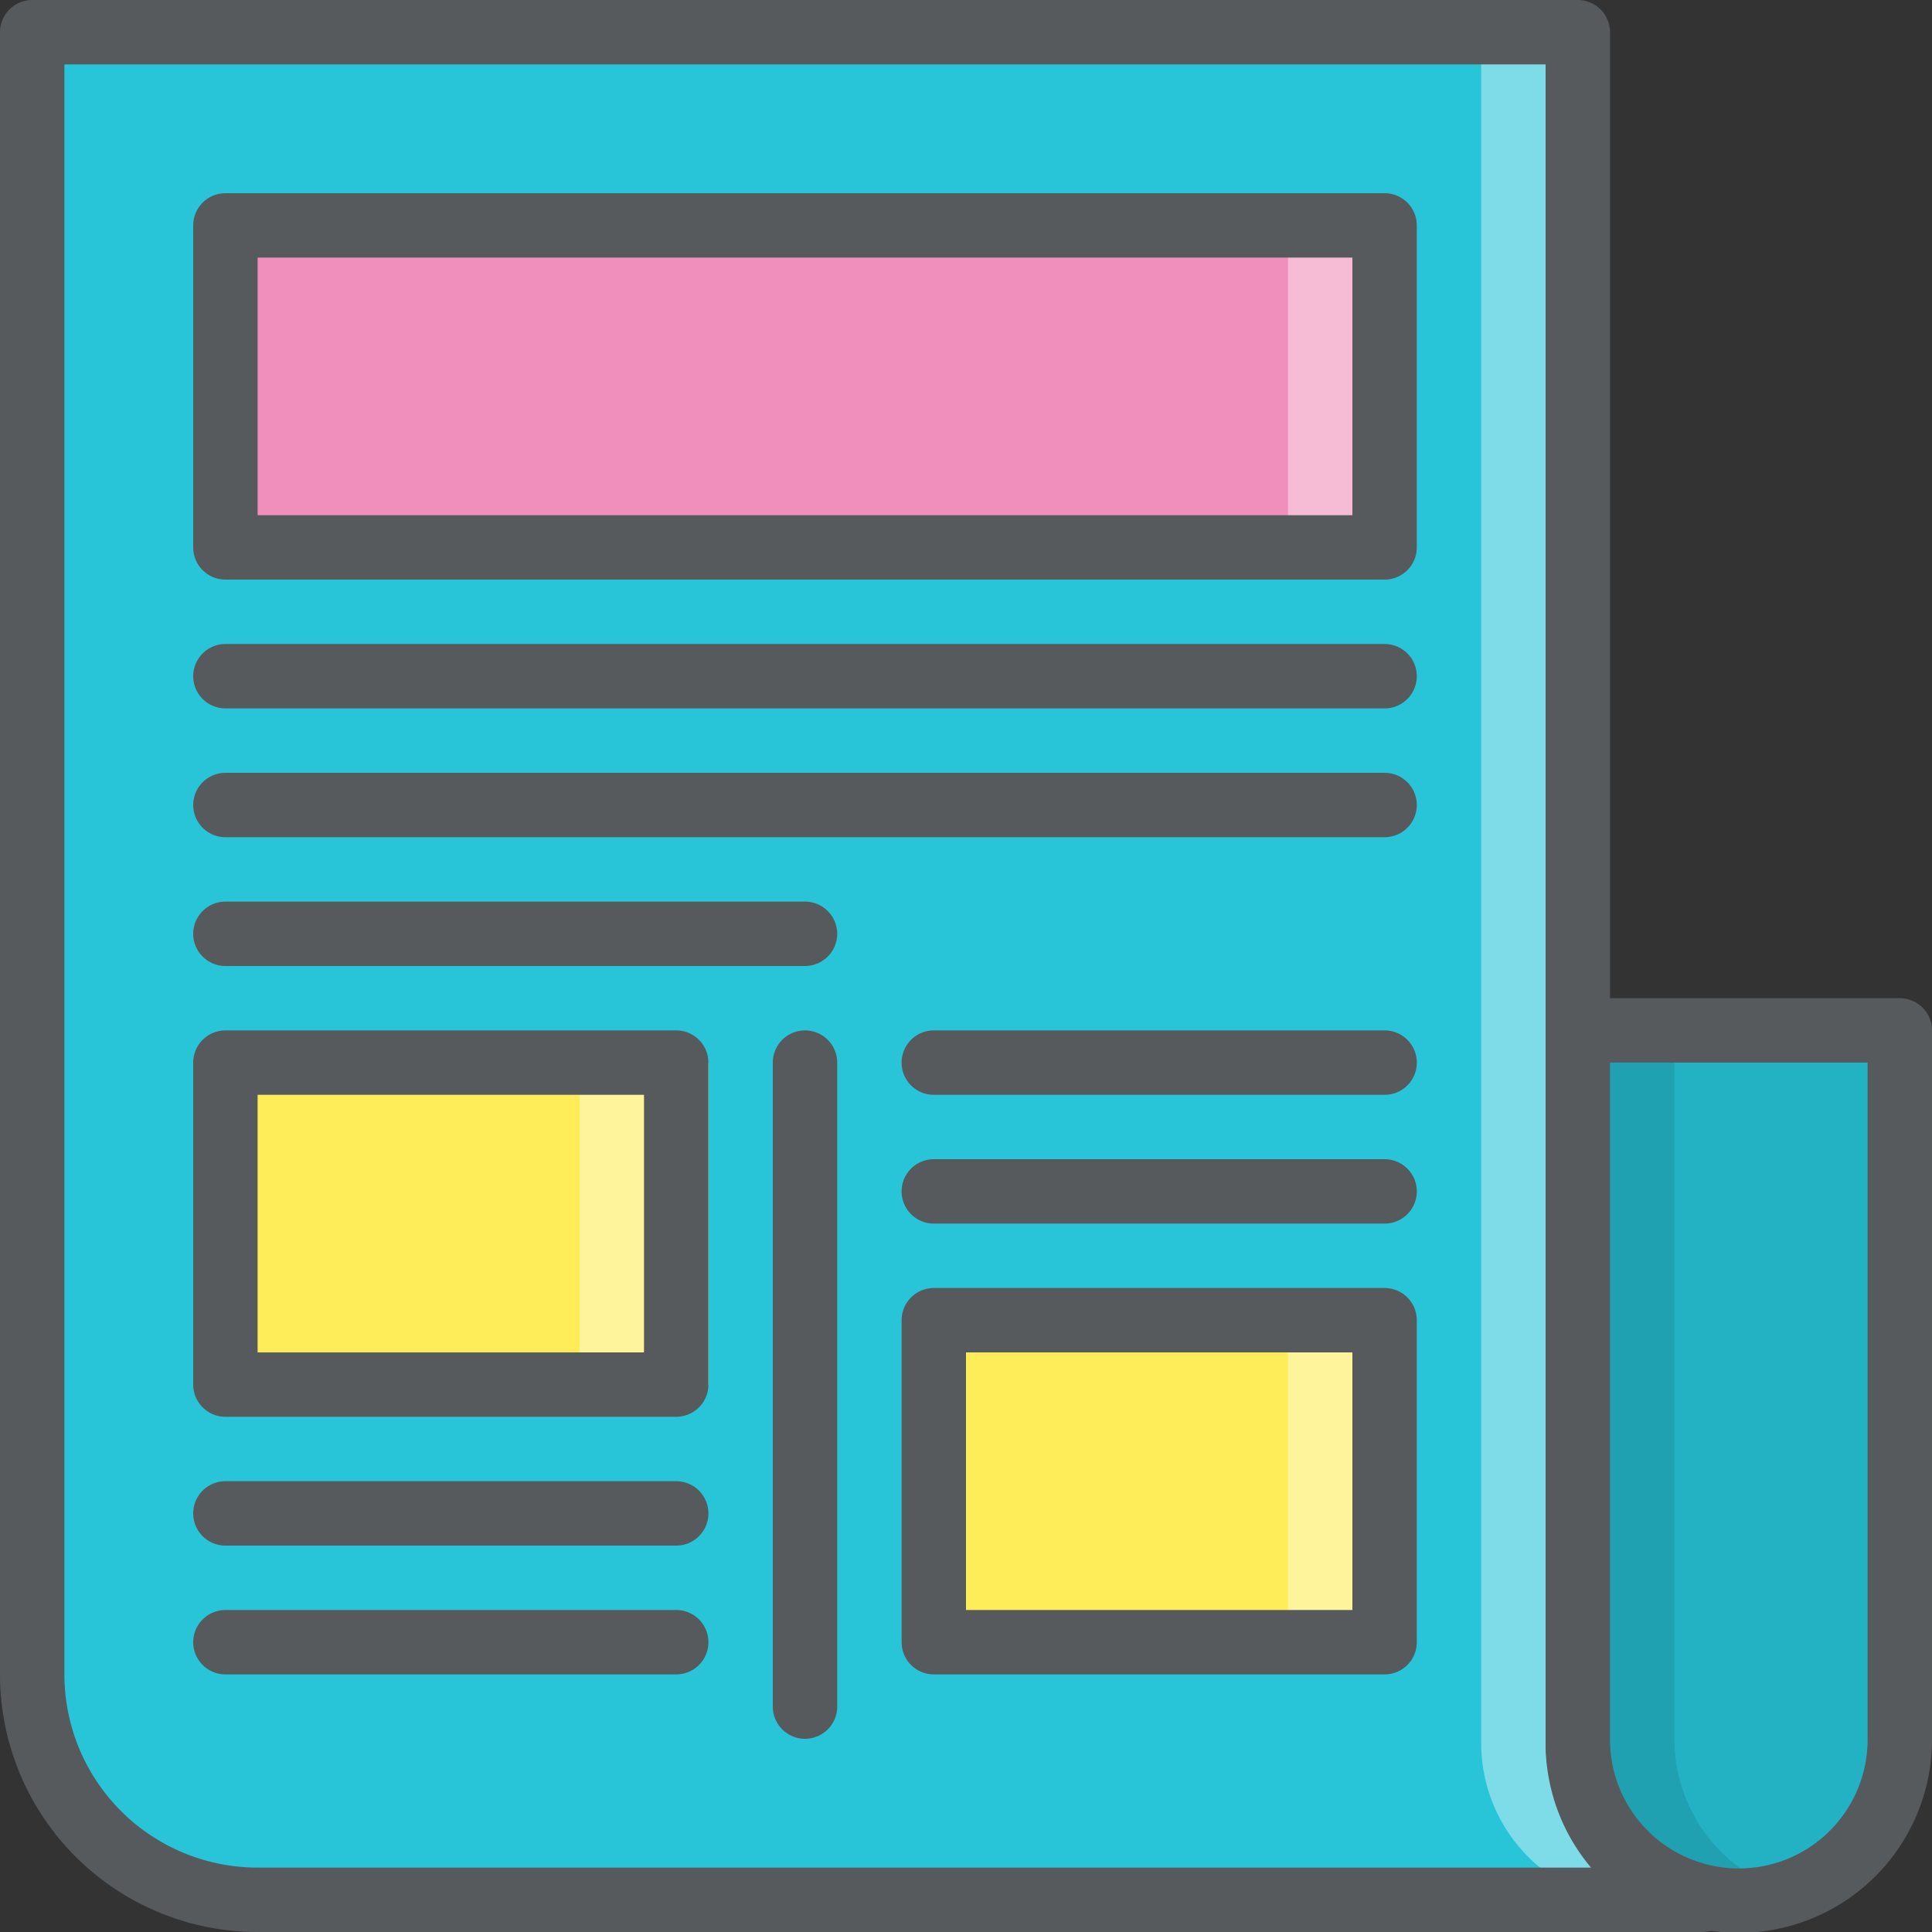 <svg xmlns="http://www.w3.org/2000/svg" height="60" width="60" viewBox="0 0 60 60">
  <rect x="0" y="0" width="60" height="60" fill="#333333" stroke="none"/>
  <g style="isolation:isolate;">
    <g>
      <path d="M49 54.143V1H1v51a7 7 0 0 0 7 7h44.86A4.993 4.993 0 0 1 49 54.143z" style="fill:#28c5d9;"></path>
      <path d="M49 54.143V1h-3v53.143A4.993 4.993 0 0 0 49.86 59h3A4.993 4.993 0 0 1 49 54.143z" style="fill:#fff;opacity:0.4;mix-blend-mode:lighten;"></path>
      <path d="M49 54.143V1H1v51a7 7 0 0 0 7 7h44.86A4.993 4.993 0 0 1 49 54.143z" style="fill:none;stroke:#565a5c;stroke-linecap:round;stroke-linejoin:round;stroke-width:2px;"></path>
      <path d="M7 7h36v10H7z" style="fill:#f08fbb;"></path>
      <path d="M40 7h3v10h-3z" style="fill:#fff;opacity:0.4;mix-blend-mode:lighten;"></path>
      <path d="M7 7h36v10H7z" style="fill:none;stroke:#565a5c;stroke-linecap:round;stroke-linejoin:round;stroke-width:2px;"></path>
      <path d="M7 33h15v10H7z" style="fill:#feed58;"></path>
      <path d="M18 33h4v10h-4z" style="fill:#fff;opacity:0.4;mix-blend-mode:lighten;"></path>
      <path d="M7 33h14v10H7z" style="fill:none;stroke:#565a5c;stroke-linecap:round;stroke-linejoin:round;stroke-width:2px;"></path>
      <path d="M30 41h13v10H30z" style="fill:#feed58;"></path>
      <path d="M40 41h3v10h-3z" style="fill:#fff;opacity:0.4;mix-blend-mode:lighten;"></path>
      <path d="M29 41h14v10H29zM7 21h36M7 25h36M7 29h18" style="fill:none;stroke:#565a5c;stroke-linecap:round;stroke-linejoin:round;stroke-width:2px;"></path>
      <path d="M49 54.026a5 5 0 0 0 10 0V32H49z" style="fill:#23b2c4;"></path>
      <path d="M52 54.026V32h-3v22.026a4.94 4.94 0 0 0 6.5 4.72 4.96 4.96 0 0 1-3.5-4.72z" style="opacity:0.1;mix-blend-mode:multiply;"></path>
      <path d="M25 33v20M7 47h14M7 51h14M29 33h14M29 37h14M49 54.026a5 5 0 0 0 10 0V32H49z" style="fill:none;stroke:#565a5c;stroke-linecap:round;stroke-linejoin:round;stroke-width:2px;"></path>
    </g>
  </g>
</svg>
